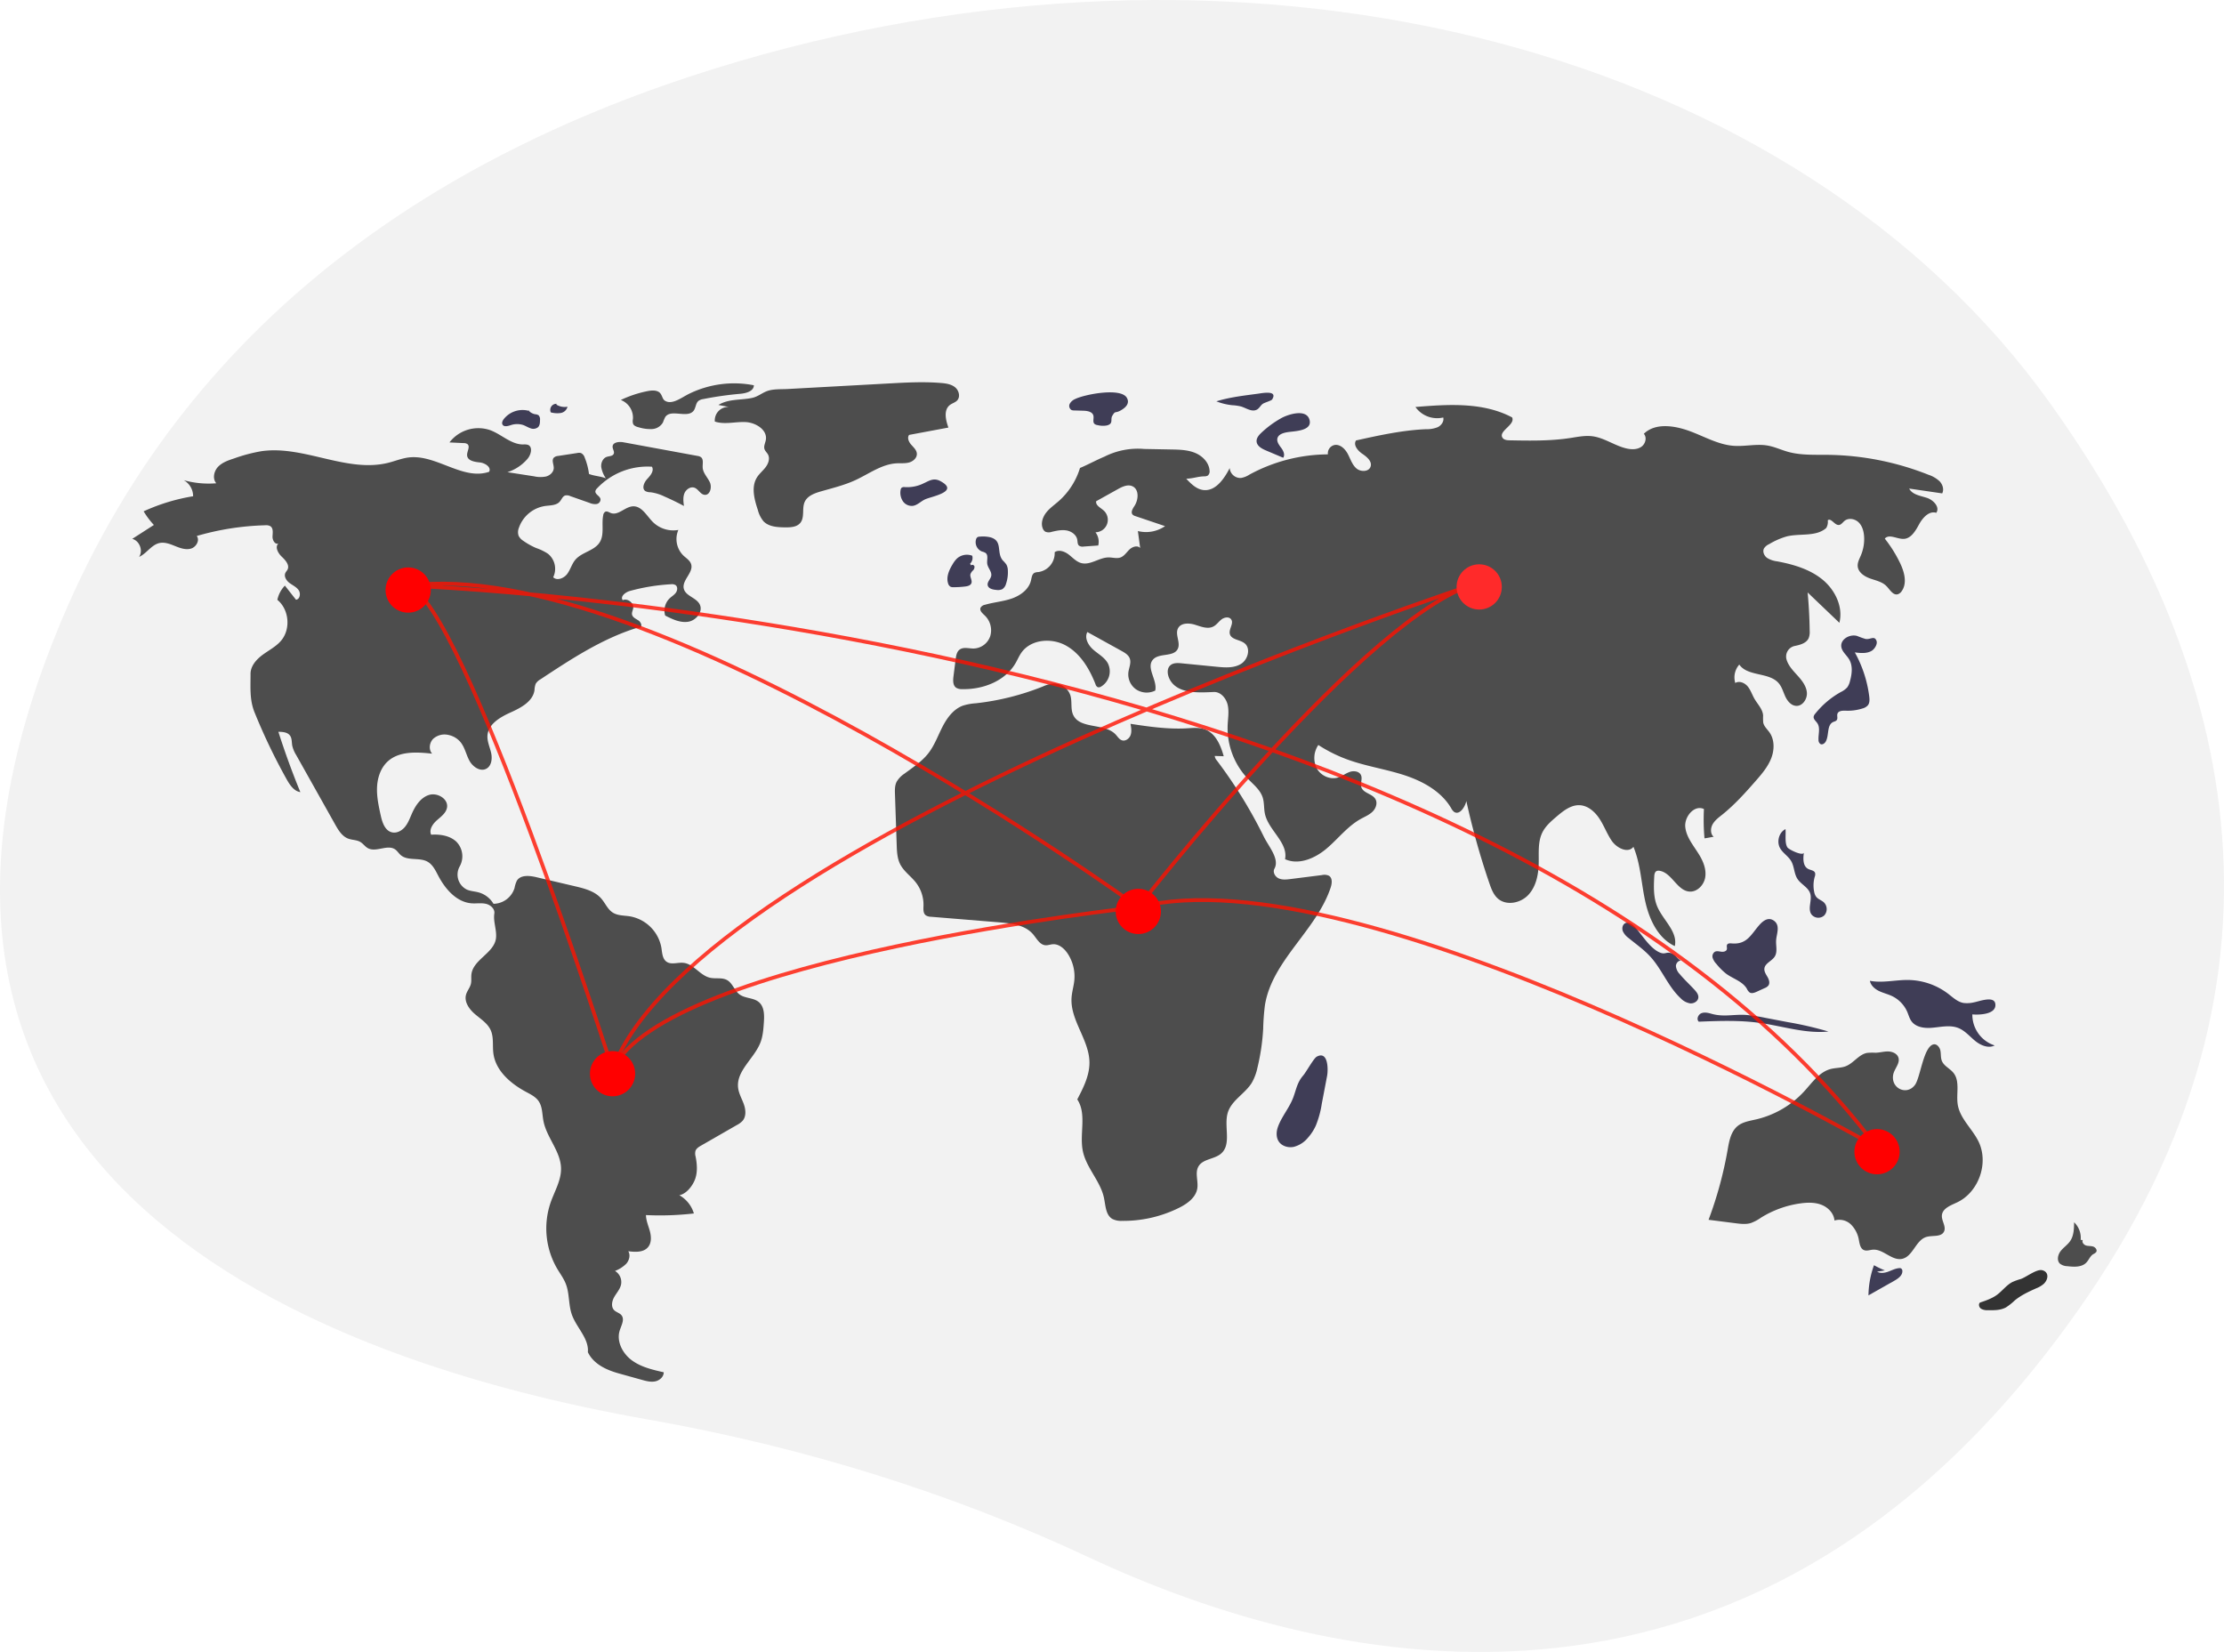 <svg xmlns="http://www.w3.org/2000/svg" xmlns:svg="http://www.w3.org/2000/svg" id="svg2395" width="1176.606" height="873.979" data-name="Layer 1" version="1.1" viewBox="0 0 1176.606 873.979"><title id="title2329">connected world</title><path id="path2331" fill="#f2f2f2" d="M 1083.967,212.452 C 950.424,26.622 668.322,-48.759 390.883,32.428 244.21,75.349 102.79,161.348 32.705,327.869 -92.578,625.544 170.47,720.614 342.475,750.914 c 83.172,14.651 161.507,39.263 233.089,72.771 128.783,60.284 356.739,113.702 528.632,-137.409 124.589,-182.006 68.722,-350.042 -20.23,-473.823 z"/><path id="path2333" fill="#3f3d56" d="m 311.602,250.732 a 34.385,34.385 0 0 0 -2.248,-8.605 3.895,3.895 0 0 0 -1.98,-2.439 4.08,4.08 0 0 0 -1.965,-0.022 l -10.087,1.544 a 3.867,3.867 0 0 0 -2.302,0.894 c -1.314,1.382 -0.02,3.607 -0.06,5.513 -0.045,2.143 -1.95,3.883 -4.015,4.459 a 15.177,15.177 0 0 1 -6.38,-0.079 l -14.105,-2.192 a 23.256,23.256 0 0 0 10.671,-7.121 c 1.856,-2.199 2.844,-6.304 0.161,-7.345 a 6.585,6.585 0 0 0 -2.45,-0.197 c -6.391,0.05 -11.419,-5.286 -17.402,-7.533 a 19.241,19.241 0 0 0 -21.655,6.455 l 7.514,0.362 a 3.335,3.335 0 0 1 2.001,0.534 c 1.647,1.353 -0.401,3.952 -0.169,6.07 0.301,2.752 3.956,3.34 6.711,3.619 2.755,0.278 6.25,2.517 4.925,4.948 -13.847,4.769 -27.937,-9.323 -42.479,-7.588 -3.68,0.439 -7.156,1.885 -10.749,2.794 -21.951,5.554 -44.644,-9.264 -67.068,-6.126 a 85.163,85.163 0 0 0 -14.64,3.861 c -3.052,1.002 -6.235,2.085 -8.453,4.409 -2.218,2.324 -3.061,6.298 -0.961,8.729 a 49.126,49.126 0 0 1 -17.216,-1.636 9.645,9.645 0 0 1 4.959,8.5 102.145,102.145 0 0 0 -26.167,7.979 44.073,44.073 0 0 0 5.416,7.215 l -11.445,7.353 c 3.867,0.974 5.866,6.247 3.617,9.54 4.009,-1.784 6.494,-6.398 10.782,-7.333 2.809,-0.613 5.667,0.536 8.331,1.616 2.665,1.079 5.593,2.126 8.352,1.316 2.758,-0.81 4.793,-4.387 3.04,-6.666 a 142.719,142.719 0 0 1 36.253,-5.664 4.547,4.547 0 0 1 2.746,0.521 c 1.598,1.109 1.178,3.504 1.092,5.447 -0.086,1.943 1.429,4.497 3.165,3.621 -2.043,1.772 -0.297,5.108 1.664,6.971 1.96,1.863 4.323,4.434 3.123,6.858 -0.313,0.633 -0.845,1.139 -1.146,1.777 -0.89,1.884 0.523,4.081 2.189,5.332 1.666,1.251 3.707,2.126 4.864,3.858 1.157,1.733 0.632,4.765 -1.438,5.007 l -5.882,-7.469 a 15.314,15.314 0 0 0 -3.974,7.53 c 6.238,5.099 7.176,15.478 1.954,21.613 -2.669,3.135 -6.464,5.04 -9.776,7.486 -3.312,2.445 -6.377,5.928 -6.369,10.045 0.014,7.113 -0.567,13.721 2.099,20.316 a 312.966,312.966 0 0 0 16.99,35.447 c 1.681,3.006 3.853,6.301 7.258,6.819 Q 152.445,403.362 147.278,387.159 c 2.243,0.009 4.836,0.187 6.151,2.004 1.089,1.505 0.855,3.551 1.193,5.378 a 16.659,16.659 0 0 0 2.124,4.994 l 20.549,36.605 c 1.704,3.034 3.658,6.292 6.913,7.521 2.082,0.786 4.49,0.638 6.406,1.769 1.502,0.887 2.513,2.46 4.044,3.296 4.329,2.361 10.349,-2.167 14.394,0.652 1.157,0.806 1.893,2.087 2.958,3.01 3.736,3.236 9.865,1.071 14.179,3.485 2.78,1.556 4.22,4.667 5.703,7.486 3.714,7.062 9.723,13.981 17.683,14.543 2.5,0.177 5.054,-0.297 7.498,0.259 2.444,0.556 4.85,2.689 4.457,5.164 -0.673,4.244 1.424,8.891 0.861,13.151 -1.026,7.76 -12.032,11.169 -12.978,18.939 -0.207,1.701 0.117,3.457 -0.288,5.122 -0.496,2.041 -2.029,3.702 -2.574,5.731 -1.032,3.844 1.722,7.67 4.748,10.256 3.026,2.586 6.635,4.816 8.289,8.437 1.748,3.827 0.89,8.289 1.458,12.457 1.241,9.1 9.102,15.847 17.191,20.197 2.465,1.325 5.111,2.608 6.706,4.908 2.082,3.001 1.875,6.957 2.57,10.543 1.703,8.782 9.095,16.017 9.305,24.96 0.149,6.356 -3.384,12.122 -5.495,18.12 a 42.257,42.257 0 0 0 3.451,35.046 c 1.579,2.666 3.467,5.18 4.584,8.07 1.993,5.158 1.346,11.02 3.184,16.235 2.43,6.895 9.106,12.589 8.467,19.872 3.031,6.294 9.724,9.387 16.454,11.26 l 12.062,3.357 c 2.309,0.643 4.723,1.291 7.074,0.825 2.352,-0.465 4.596,-2.418 4.535,-4.815 -5.915,-1.334 -12.019,-2.752 -16.895,-6.357 -4.876,-3.604 -8.216,-10.023 -6.366,-15.797 0.858,-2.678 2.683,-5.769 0.948,-7.982 -0.993,-1.267 -2.81,-1.598 -3.931,-2.753 -1.748,-1.803 -1.147,-4.831 0.109,-7.005 1.256,-2.174 3.073,-4.116 3.579,-6.576 a 6.861,6.861 0 0 0 -3.216,-7.138 17.054,17.054 0 0 0 5.97,-3.831 c 1.57,-1.793 2.295,-4.557 1.06,-6.595 3.668,0.465 7.997,0.693 10.405,-2.113 1.923,-2.24 1.79,-5.59 1.031,-8.442 -0.76,-2.853 -2.044,-5.624 -2.084,-8.575 a 156.267,156.267 0 0 0 25.353,-0.86 16.439,16.439 0 0 0 -7.708,-9.654 c 3.811,-0.645 7.282,-5.207 8.486,-8.879 1.204,-3.672 0.897,-7.673 0.153,-11.465 a 6.152,6.152 0 0 1 -0.114,-3.004 c 0.429,-1.368 1.772,-2.202 3.015,-2.916 l 18.914,-10.863 a 11.017,11.017 0 0 0 3.025,-2.233 c 1.982,-2.328 1.688,-5.841 0.673,-8.725 -1.015,-2.884 -2.64,-5.595 -3.031,-8.627 -1.169,-9.068 8.538,-15.574 11.813,-24.109 1.286,-3.35 1.548,-6.991 1.796,-10.57 0.267,-3.844 0.287,-8.31 -2.665,-10.787 -2.829,-2.375 -7.251,-1.845 -10.211,-4.054 -2.714,-2.025 -3.651,-5.958 -6.616,-7.594 -2.693,-1.486 -6.07,-0.541 -9.065,-1.239 -5.274,-1.23 -8.592,-7.308 -13.978,-7.871 -3.039,-0.318 -6.478,1.168 -8.969,-0.602 -2.195,-1.559 -2.283,-4.694 -2.7,-7.353 a 20.536,20.536 0 0 0 -16.575,-16.628 c -3.133,-0.502 -6.544,-0.312 -9.209,-2.033 -2.699,-1.744 -3.937,-5.008 -6.057,-7.422 -3.417,-3.891 -8.798,-5.274 -13.84,-6.459 l -20.506,-4.821 c -3.64,-0.856 -8.332,-1.31 -10.286,1.879 a 14.738,14.738 0 0 0 -1.217,3.827 11.85,11.85 0 0 1 -11.144,8.388 13.179,13.179 0 0 0 -7.772,-6.013 c -2.079,-0.579 -4.305,-0.644 -6.288,-1.496 a 8.833,8.833 0 0 1 -3.833,-12.253 10.995,10.995 0 0 0 -1.879,-13.225 c -3.487,-3.131 -8.532,-3.887 -13.207,-3.574 -1.225,-2.672 0.823,-5.687 3.03,-7.629 2.207,-1.942 4.886,-3.851 5.366,-6.751 0.756,-4.561 -5.064,-8.026 -9.483,-6.666 -4.419,1.36 -7.24,5.652 -9.104,9.883 -1.07,2.428 -1.979,4.984 -3.667,7.031 -1.687,2.047 -4.405,3.513 -6.975,2.856 -3.639,-0.93 -5.044,-5.253 -5.849,-8.921 -1.081,-4.922 -2.167,-9.912 -1.941,-14.946 0.226,-5.034 1.923,-10.203 5.635,-13.61 6.049,-5.553 15.328,-5.009 23.491,-4.123 -1.929,-2.173 -1.452,-5.835 0.612,-7.881 a 8.96,8.96 0 0 1 8.121,-1.995 11.191,11.191 0 0 1 6.291,3.762 c 2.32,2.828 2.979,6.647 4.733,9.857 1.753,3.21 5.696,5.948 8.923,4.226 2.787,-1.488 3.23,-5.353 2.536,-8.435 -0.694,-3.082 -2.167,-6.08 -1.916,-9.229 0.479,-6.01 6.709,-9.627 12.206,-12.102 5.497,-2.475 11.792,-5.804 12.663,-11.769 a 10.73,10.73 0 0 1 0.652,-3.42 6.709,6.709 0 0 1 2.461,-2.315 c 16.044,-10.603 32.355,-21.335 50.692,-27.129 0.954,-0.301 1.066,0.034 2.038,-0.203 1.361,-0.786 0.459,-2.962 -0.846,-3.838 -1.305,-0.876 -3.048,-1.549 -3.379,-3.085 -0.243,-1.129 0.422,-2.238 0.595,-3.381 0.425,-2.807 -2.933,-5.399 -5.541,-4.276 -1.473,-1.951 1.442,-4.217 3.798,-4.866 a 103.15,103.15 0 0 1 21.67,-3.54 3.903,3.903 0 0 1 2.466,0.419 c 1.231,0.853 1.074,2.808 0.201,4.025 -0.872,1.217 -2.229,1.981 -3.316,3.011 a 9.053,9.053 0 0 0 -2.348,9.105 c 3.826,1.946 7.986,3.95 12.223,3.264 4.237,-0.686 7.999,-5.447 6.007,-9.249 -1.855,-3.541 -7.426,-4.34 -8.384,-8.221 -1.122,-4.544 5.31,-8.585 3.862,-13.035 -0.635,-1.949 -2.577,-3.097 -4.068,-4.504 a 12.221,12.221 0 0 1 -2.674,-13.552 15.419,15.419 0 0 1 -13.523,-4.232 c -3.234,-3.264 -5.815,-8.414 -10.408,-8.267 -4.215,0.134 -7.845,5.051 -11.786,3.551 -0.97,-0.369 -1.992,-1.12 -2.931,-0.68 a 2.422,2.422 0 0 0 -1.093,1.815 c -1.002,4.788 0.721,10.244 -1.888,14.382 -2.84,4.503 -9.409,5.127 -12.852,9.187 -1.869,2.204 -2.593,5.174 -4.311,7.498 -1.718,2.324 -5.364,3.801 -7.425,1.776 a 10.235,10.235 0 0 0 -2.78,-12.445 27.309,27.309 0 0 0 -6.141,-2.987 36.422,36.422 0 0 1 -6.861,-3.824 6.758,6.758 0 0 1 -2.519,-2.695 6.141,6.141 0 0 1 0.172,-4.262 17.426,17.426 0 0 1 13.867,-11.494 c 2.745,-0.373 5.94,-0.242 7.756,-2.333 0.961,-1.107 1.465,-2.78 2.861,-3.229 a 4.219,4.219 0 0 1 2.641,0.325 l 10.245,3.606 a 7.191,7.191 0 0 0 3.65,0.604 2.474,2.474 0 0 0 2.14,-2.6 c -0.327,-1.701 -2.945,-2.518 -2.707,-4.234 a 2.827,2.827 0 0 1 0.857,-1.441 36.629,36.629 0 0 1 29.051,-11.472 c 1.293,2.124 -0.752,4.639 -2.454,6.452 -1.702,1.813 -3.069,5.052 -1.011,6.448 a 5.643,5.643 0 0 0 2.728,0.614 23.819,23.819 0 0 1 7.261,2.202 q 5.311,2.311 10.417,5.057 c -0.301,-2.245 -0.588,-4.609 0.263,-6.708 0.851,-2.099 3.269,-3.745 5.381,-2.928 2.036,0.788 3.079,3.483 5.248,3.73 2.893,0.329 4.034,-3.944 2.826,-6.593 -1.208,-2.649 -3.6,-4.867 -3.8,-7.772 -0.135,-1.96 0.611,-4.39 -0.954,-5.576 a 4.26,4.26 0 0 0 -1.847,-0.648 l -39.084,-7.192 c -2.321,-0.427 -5.674,-0.1 -5.777,2.258 -0.058,1.316 1.118,2.618 0.597,3.828 -0.556,1.291 -2.381,1.173 -3.711,1.63 -2.063,0.709 -3.098,3.158 -2.9,5.331 a 14.834,14.834 0 0 0 2.448,6.008 c -2.542,-1.063 -6.391,-1.259 -8.934,-2.322 z" style="fill:#4d4d4d"/><path id="path2335" fill="#3f3d56" d="m 280.417,217.555 a 12.656,12.656 0 0 0 -13.902,4.164 c -0.644,0.847 -1.184,2.015 -0.645,2.933 0.772,1.315 2.741,0.796 4.192,0.325 a 10.549,10.549 0 0 1 6.621,-0.158 c 1.363,0.468 2.581,1.295 3.95,1.745 a 3.978,3.978 0 0 0 4.056,-0.593 c 0.939,-0.958 0.998,-2.447 1,-3.788 a 3.047,3.047 0 0 0 -0.776,-2.504 3.981,3.981 0 0 0 -1.796,-0.531 6.185,6.185 0 0 1 -3.619,-2.115"/><path id="path2337" fill="#3f3d56" d="m 294.51,213.631 a 3.22,3.22 0 0 0 -3.112,4.534 13.05,13.05 0 0 0 5.203,0.339 4.447,4.447 0 0 0 3.637,-3.334 8.372,8.372 0 0 1 -5.928,-1.132"/><path id="path2339" fill="#3f3d56" d="m 341.793,207.078 a 59.853,59.853 0 0 0 -13.342,4.532 10.024,10.024 0 0 1 6.402,10.068 5.243,5.243 0 0 0 0.061,2.489 c 0.49,1.188 1.91,1.634 3.158,1.939 a 20.823,20.823 0 0 0 6.927,0.884 7.056,7.056 0 0 0 5.734,-3.504 24.972,24.972 0 0 1 1.192,-2.819 c 2.992,-4.557 11.881,0.953 15.094,-3.451 1.132,-1.552 1.028,-3.887 2.503,-5.116 a 5.624,5.624 0 0 1 2.574,-0.982 180.731,180.731 0 0 1 19.548,-2.784 c 3.109,-0.271 7.162,-1.387 7.188,-4.508 a 54.149,54.149 0 0 0 -34.541,4.647 c -3.85,1.929 -8.943,5.985 -12.652,3.429 -1.389,-0.957 -1.32,-3.535 -3.231,-4.612 -1.954,-1.101 -4.541,-0.653 -6.615,-0.212 z" style="fill:#4d4d4d"/><path id="path2341" fill="#3f3d56" d="m 380.092,214.24 5.497,1.056 a 7.124,7.124 0 0 0 -7.413,7.72 c 5.148,1.72 10.761,0.046 16.184,0.275 5.423,0.229 11.733,4.102 10.807,9.451 -0.28,1.617 -1.214,3.233 -0.728,4.801 0.34,1.099 1.31,1.878 1.856,2.89 1.14,2.109 0.229,4.776 -1.21,6.693 -1.439,1.917 -3.374,3.446 -4.637,5.483 -3.142,5.067 -1.357,11.617 0.515,17.277 a 15.231,15.231 0 0 0 2.929,5.849 c 2.773,2.948 7.292,3.205 11.338,3.264 2.945,0.043 6.32,-0.103 8.182,-2.385 2.432,-2.979 0.731,-7.628 2.332,-11.125 1.454,-3.176 5.159,-4.538 8.515,-5.504 6.149,-1.77 12.416,-3.275 18.229,-5.949 7.219,-3.32 13.965,-8.495 21.899,-8.922 2.226,-0.12 4.507,0.143 6.651,-0.467 2.144,-0.61 4.181,-2.464 4.019,-4.687 -0.139,-1.9 -1.746,-3.294 -3.002,-4.726 -1.256,-1.432 -2.242,-3.634 -1.088,-5.149 l 20.797,-3.884 c -1.474,-4.017 -2.623,-9.309 0.765,-11.924 1.222,-0.944 2.859,-1.321 3.899,-2.461 1.774,-1.944 0.882,-5.293 -1.166,-6.946 -2.047,-1.653 -4.816,-2.037 -7.438,-2.255 -9.119,-0.757 -18.29,-0.257 -27.426,0.244 q -26.79,1.468 -53.58,2.937 c -3.595,0.197 -7.746,-0.104 -11.044,1.123 -2.792,1.038 -4.776,2.945 -7.969,3.614 -5.894,1.236 -12.38,0.4 -17.714,3.709 z" style="fill:#4d4d4d"/><path id="path2343" fill="#3f3d56" d="m 478.577,257.693 a 2.212,2.212 0 0 0 -1.6,0.363 2.02,2.02 0 0 0 -0.521,1.234 8.149,8.149 0 0 0 1.184,5.832 5.711,5.711 0 0 0 5.228,2.506 c 2.475,-0.316 4.3,-2.427 6.575,-3.458 3.507,-1.587 18.403,-4.061 8.099,-9.627 -3.551,-1.918 -5.845,-0.225 -8.644,1.039 a 19.669,19.669 0 0 1 -10.321,2.111 z"/><path id="path2345" fill="#3f3d56" d="m 568.827,211.097 a 5.883,5.883 0 0 0 -2.862,2.492 2.514,2.514 0 0 0 0.943,3.335 3.752,3.752 0 0 0 1.404,0.223 l 4.892,0.146 c 2.078,0.062 4.674,0.505 5.233,2.508 0.415,1.487 -0.513,3.398 0.606,4.461 a 3.155,3.155 0 0 0 1.664,0.649 11.341,11.341 0 0 0 4.929,0.159 c 3.56,-0.955 1.689,-3.127 2.81,-5.062 1.715,-2.96 1.418,-1.168 4.441,-2.864 2.232,-1.253 5.116,-3.525 3.253,-6.718 -3.24,-5.553 -22.533,-1.713 -27.313,0.672 z"/><path id="path2347" fill="#3f3d56" d="m 665.386,208.306 -2.841,0.379 c -6.406,0.855 -12.848,1.718 -19.018,3.641 a 31.652,31.652 0 0 0 8.329,2.044 25.585,25.585 0 0 1 4.665,0.663 c 2.725,0.811 5.471,2.906 8.104,1.833 1.632,-0.665 2.165,-2.365 3.517,-3.266 0.934,-0.622 4.475,-1.629 4.871,-2.257 3.201,-5.075 -5.168,-3.366 -7.628,-3.038 z"/><path id="path2349" fill="#3f3d56" d="m 677.86,221.217 a 53.277,53.277 0 0 0 -10.483,7.677 c -1.335,1.255 -2.698,2.815 -2.577,4.643 0.161,2.429 2.749,3.839 4.991,4.788 l 9.081,3.845 c 1.102,-1.553 0.093,-3.696 -1.045,-5.222 -1.139,-1.526 -2.492,-3.291 -1.989,-5.128 0.574,-2.095 3.129,-2.81 5.271,-3.171 3.491,-0.588 12.907,-0.541 11.776,-6.167 -1.333,-6.629 -11.521,-3.225 -15.025,-1.266 z"/><path id="path2351" fill="#3f3d56" d="m 676.033,596.344 c -0.865,2.503 -0.947,5.451 0.549,7.637 1.678,2.452 5.036,3.366 7.942,2.744 a 14.307,14.307 0 0 0 7.374,-4.741 25.392,25.392 0 0 0 4.241,-6.504 50.767,50.767 0 0 0 3.144,-11.502 l 2.82,-14.804 c 0.63,-3.309 0.606,-13.452 -5.475,-10.147 -1.661,0.903 -5.508,8.031 -7.249,10.053 -3.138,3.643 -3.553,7.178 -5.205,11.592 -2.069,5.528 -6.227,10.136 -8.14,15.673 z"/><path id="path2353" fill="#3f3d56" d="m 997.215,672.101 a 44.332,44.332 0 0 1 -5.779,-2.751 48.707,48.707 0 0 0 -2.929,15.965 l 13.616,-7.705 c 2.048,-1.159 4.37,-2.769 4.326,-5.123 a 1.621,1.621 0 0 0 -0.753,-1.474 1.836,1.836 0 0 0 -0.955,-0.112 c -2.019,0.168 -3.86,1.162 -5.765,1.853 -1.905,0.691 -4.132,1.056 -5.879,0.031"/><path id="path2355" fill="#3f3d56" d="m 1069.042,676.675 a 29.472,29.472 0 0 0 -4.367,1.567 c -3.125,1.59 -5.25,4.609 -8.062,6.703 -2.691,2.004 -5.93,3.104 -9.11,4.174 -0.935,0.827 -0.505,2.492 0.51,3.218 a 6.315,6.315 0 0 0 3.596,0.808 c 3.303,0.073 6.784,0.105 9.677,-1.491 a 30.518,30.518 0 0 0 4.556,-3.616 c 3.383,-2.823 7.446,-4.685 11.467,-6.485 a 13.162,13.162 0 0 0 3.997,-2.39 c 2.527,-2.49 2.705,-6.331 -0.939,-7.178 -2.944,-0.685 -8.523,3.782 -11.326,4.689 z" style="fill:#333"/><path id="path2357" fill="#3f3d56" d="m 1100.778,655.945 a 11.359,11.359 0 0 0 -3.475,-9.307 c -0.037,3.428 -0.141,7.079 -2.069,9.914 -1.374,2.02 -3.527,3.384 -5.032,5.307 -1.505,1.924 -2.173,4.973 -0.408,6.661 a 6.615,6.615 0 0 0 3.92,1.35 c 3.514,0.414 7.581,0.644 10.045,-1.894 1.345,-1.386 2,-3.438 3.64,-4.456 a 4.429,4.429 0 0 0 1.597,-1.143 c 0.677,-1.077 -0.399,-2.496 -1.611,-2.884 -1.212,-0.388 -2.547,-0.206 -3.764,-0.574 -1.218,-0.368 -2.335,-1.738 -1.71,-2.846" style="fill:#4d4d4d"/><path id="path2359" fill="#3f3d56" d="m 1044.373,530.274 a 15.795,15.795 0 0 1 -5.636,0.332 c -3.128,-0.575 -5.563,-2.933 -8.088,-4.866 a 35.677,35.677 0 0 0 -20.846,-7.283 c -6.862,-0.13 -13.789,1.73 -20.529,0.433 0.44,2.449 2.536,4.286 4.772,5.378 2.236,1.092 4.704,1.641 6.951,2.711 a 16.597,16.597 0 0 1 8.039,8.363 c 0.724,1.689 1.179,3.528 2.275,5.003 2.241,3.015 6.488,3.677 10.236,3.43 4.887,-0.321 9.991,-1.727 14.537,0.094 3.478,1.393 5.967,4.437 8.871,6.804 2.904,2.367 6.994,4.124 10.329,2.416 a 17.075,17.075 0 0 1 -11.814,-16.43 c 3.271,0.301 12.69,0.184 12.183,-5.373 -0.43,-4.709 -8.472,-1.52 -11.28,-1.012 z"/><path id="path2361" fill="#3f3d56" d="m 1001.59,568.591 c 0.581,-3.185 3.757,-5.997 2.767,-9.08 -0.684,-2.132 -3.156,-3.184 -5.394,-3.237 -2.238,-0.053 -4.437,0.614 -6.675,0.677 a 32.53,32.53 0 0 0 -4.371,0.062 c -4.442,0.73 -7.181,5.387 -11.367,7.042 -2.546,1.007 -5.406,0.814 -8.053,1.51 -6.01,1.58 -9.813,7.259 -14.014,11.838 a 50.011,50.011 0 0 1 -25.384,14.804 c -3.417,0.791 -7.09,1.297 -9.807,3.517 -3.597,2.939 -4.482,7.977 -5.282,12.552 a 207.333,207.333 0 0 1 -10.093,37.051 l 14.27,1.822 c 2.713,0.346 5.524,0.685 8.139,-0.118 a 23.628,23.628 0 0 0 5.353,-2.852 53.442,53.442 0 0 1 20.879,-7.537 c 3.737,-0.513 7.655,-0.607 11.162,0.782 3.507,1.389 6.516,4.539 6.809,8.3 a 8.767,8.767 0 0 1 8.762,2.131 15.231,15.231 0 0 1 4.183,8.351 c 0.376,1.952 0.752,4.292 2.564,5.111 1.478,0.668 3.173,-0.051 4.79,-0.181 5.487,-0.439 10.039,5.958 15.432,4.857 5.784,-1.181 7.203,-9.843 12.846,-11.578 3.241,-0.996 7.786,0.215 9.338,-2.799 1.368,-2.657 -1.361,-5.723 -1.08,-8.698 0.346,-3.663 4.667,-5.218 7.998,-6.781 11.484,-5.389 16.933,-20.845 11.369,-32.245 -3.297,-6.754 -9.785,-12.071 -10.983,-19.491 -0.922,-5.709 1.329,-12.366 -2.311,-16.859 -1.852,-2.286 -4.987,-3.548 -6.088,-6.275 -0.694,-1.717 -0.415,-3.665 -0.788,-5.479 -0.373,-1.814 -1.956,-3.711 -3.747,-3.241 -5.199,1.365 -6.858,17.425 -9.641,21.327 -4.231,5.932 -12.917,2.024 -11.585,-5.284 z" style="fill:#4d4d4d"/><path id="path2363" fill="#3f3d56" d="m 905.496,536.342 c -1.777,-0.498 -3.717,-0.989 -5.419,-0.277 -1.702,0.712 -2.696,3.211 -1.33,4.451 10.688,-0.416 21.442,-0.83 32.04,0.622 12.21,1.672 24.294,5.815 36.558,4.596 a 186.054,186.054 0 0 0 -21.326,-4.949 l -12.006,-2.293 a 92.83,92.83 0 0 0 -9.749,-1.506 c -6.849,-0.566 -12.033,1.244 -18.768,-0.644 z"/><path id="path2365" fill="#3f3d56" d="m 916.196,499.116 c -0.887,-0.074 -1.986,-0.138 -2.445,0.625 -0.439,0.729 0.063,1.692 -0.172,2.509 -0.322,1.117 -1.785,1.402 -2.937,1.25 -1.152,-0.152 -2.398,-0.516 -3.419,0.039 a 2.898,2.898 0 0 0 -1.121,3.292 8.475,8.475 0 0 0 1.976,3.15 32.185,32.185 0 0 0 5.128,5.143 c 3.674,2.712 8.65,4.018 10.964,7.955 a 5.278,5.278 0 0 0 1.464,1.971 c 1.111,0.704 2.559,0.168 3.755,-0.378 l 4.192,-1.915 a 4.762,4.762 0 0 0 1.96,-1.333 c 0.958,-1.299 0.369,-3.147 -0.434,-4.547 -0.804,-1.4 -1.833,-2.849 -1.66,-4.454 0.308,-2.862 3.987,-3.956 5.5,-6.405 1.525,-2.468 0.532,-5.648 0.708,-8.544 0.206,-3.387 2.334,-7.792 -1.09,-10.323 -2.91,-2.151 -5.691,-0.163 -7.78,2.211 -4.406,5.007 -6.489,10.429 -14.588,9.753 z"/><path id="path2367" fill="#3f3d56" d="m 941.642,448.513 c 1.431,2.74 4.415,4.376 5.975,7.044 1.692,2.893 1.499,6.63 3.334,9.434 1.883,2.877 5.672,4.404 6.728,7.675 1.153,3.572 -1.463,7.913 0.622,11.034 a 4.632,4.632 0 0 0 6.794,0.624 4.984,4.984 0 0 0 -0.206,-6.954 c -1.234,-1.126 -3.007,-1.612 -4.038,-2.927 a 6.141,6.141 0 0 1 -1.046,-2.546 16.669,16.669 0 0 1 0.262,-7.989 3.555,3.555 0 0 0 0.201,-2.09 c -0.464,-1.349 -2.29,-1.444 -3.572,-2.07 -2.911,-1.421 -2.841,-5.53 -2.332,-8.729 -0.339,2.13 -7.926,-1.493 -8.72,-2.699 -1.578,-2.397 -0.719,-7.02 -1.032,-9.669 -3.407,1.642 -4.721,6.51 -2.972,9.861 z"/><path id="path2369" fill="#3f3d56" d="m 865.205,490.675 c -1.4,-1.568 -3.51,-3.208 -5.387,-2.262 -1.432,0.721 -1.826,2.703 -1.265,4.205 a 9.257,9.257 0 0 0 3.055,3.642 c 3.913,3.227 8.126,6.139 11.539,9.89 6.108,6.713 9.344,15.77 15.987,21.954 a 8.967,8.967 0 0 0 5.034,2.724 c 1.935,0.18 4.109,-1.059 4.331,-2.99 0.183,-1.591 -0.926,-3.014 -2.009,-4.193 -2.581,-2.807 -5.406,-5.391 -7.842,-8.323 a 6.994,6.994 0 0 1 -2.004,-4.186 c -0.012,-1.579 1.428,-3.232 2.958,-2.841 -1.861,-0.476 -3.241,-3.576 -5.972,-4.159 -2.282,-0.487 -2.835,0.926 -5.551,-0.239 -5.181,-2.222 -9.245,-9.161 -12.873,-13.223 z"/><path id="path2371" fill="#3f3d56" d="m 986.937,338.028 a 42.899,42.899 0 0 1 -4.377,-1.563 c -3.847,-1.155 -8.936,1.673 -8.423,5.656 0.341,2.647 2.804,4.431 4.164,6.727 2.017,3.404 1.479,7.722 0.419,11.535 a 9.017,9.017 0 0 1 -1.455,3.282 11.116,11.116 0 0 1 -3.447,2.48 46.103,46.103 0 0 0 -13.49,11.46 3.303,3.303 0 0 0 -0.815,1.536 c -0.183,1.345 1.168,2.325 1.933,3.446 1.698,2.492 0.471,5.845 0.638,8.855 a 2.504,2.504 0 0 0 1.055,2.197 c 1.023,0.52 2.236,-0.363 2.791,-1.368 1.841,-3.335 0.454,-8.687 3.907,-10.295 0.653,-0.304 1.445,-0.432 1.881,-1.006 0.691,-0.91 0.024,-2.258 0.375,-3.346 0.526,-1.633 2.76,-1.707 4.475,-1.634 a 25.398,25.398 0 0 0 8.724,-1.161 5.807,5.807 0 0 0 2.888,-1.672 c 1.032,-1.288 0.941,-3.12 0.734,-4.758 a 64.492,64.492 0 0 0 -7.62,-23.25 c 3.033,0.387 6.333,0.723 8.95,-0.858 1.466,-0.885 3.223,-3.532 2.496,-5.334 -1.15,-2.849 -3.226,-0.451 -5.804,-0.927 z"/><path id="path2373" fill="#3f3d56" d="m 598.088,382.935 c 0.363,1.947 0.72,3.997 0.082,5.871 -0.638,1.875 -2.645,3.441 -4.54,2.867 -1.471,-0.446 -2.32,-1.925 -3.365,-3.052 -5.808,-6.27 -18.912,-2.64 -22.5,-10.397 -1.464,-3.166 -0.469,-6.959 -1.468,-10.301 a 9.169,9.169 0 0 0 -9.285,-6.308 19.08,19.08 0 0 0 -5.343,1.595 134.727,134.727 0 0 1 -35.401,8.854 29.087,29.087 0 0 0 -6.802,1.238 c -4.988,1.808 -8.396,6.432 -10.821,11.151 -2.425,4.719 -4.216,9.827 -7.468,14.019 -3.417,4.406 -8.206,7.491 -12.673,10.828 a 12.93,12.93 0 0 0 -4.181,4.382 c -0.968,1.988 -0.914,4.301 -0.839,6.511 l 0.913,26.844 c 0.117,3.453 0.265,7.029 1.81,10.119 1.93,3.858 5.742,6.386 8.386,9.794 a 19.183,19.183 0 0 1 3.98,12.251 c -0.056,1.777 -0.233,3.879 1.151,4.995 a 5.062,5.062 0 0 0 2.83,0.814 l 36.312,2.972 c 6.387,0.523 13.466,1.382 17.637,6.249 1.968,2.297 3.549,5.6 6.564,5.846 1.293,0.106 2.551,-0.425 3.845,-0.528 3.263,-0.258 6.13,2.218 7.939,4.946 a 21.943,21.943 0 0 1 3.525,14.08 c -0.297,3.112 -1.261,6.137 -1.469,9.256 -0.791,11.868 9.269,22.179 9.464,34.071 0.115,6.995 -3.206,13.531 -6.444,19.733 5.225,7.916 0.947,18.457 3.027,27.711 1.974,8.78 9.294,15.653 11.118,24.465 0.835,4.034 0.883,8.998 4.441,11.076 a 10.122,10.122 0 0 0 5.025,1.006 66.242,66.242 0 0 0 30.165,-6.867 c 4.399,-2.183 8.957,-5.441 9.725,-10.291 0.62,-3.911 -1.364,-8.286 0.655,-11.693 2.379,-4.015 8.473,-3.697 11.974,-6.784 5.679,-5.008 1.251,-14.56 3.551,-21.773 2.068,-6.484 9.187,-9.929 12.716,-15.748 a 27.986,27.986 0 0 0 2.955,-8.009 114.243,114.243 0 0 0 3.007,-20.426 122.436,122.436 0 0 1 0.924,-12.511 c 3.805,-23.638 27.173,-39.466 34.76,-62.174 0.725,-2.169 1.065,-5.057 -0.864,-6.284 a 5.525,5.525 0 0 0 -3.674,-0.385 l -16.739,2.11 c -2.079,0.262 -4.283,0.507 -6.192,-0.356 -1.909,-0.864 -3.278,-3.279 -2.265,-5.114 2.843,-5.15 -3.005,-11.657 -5.603,-16.935 a 249.894,249.894 0 0 0 -24.885,-40.357 4.102,4.102 0 0 1 -1.091,-2.369 l 4.751,0.158 c -1.604,-5.754 -4.25,-12.051 -9.841,-14.156 -3.15,-1.186 -6.639,-0.776 -10,-0.592 -9.627,0.526 -19.948,-0.928 -29.477,-2.401 z" style="fill:#4d4d4d"/><path id="path2375" fill="#3f3d56" d="m 627.572,253.259 c 2.519,2.675 5.342,5.512 8.987,5.978 6.438,0.824 11.067,-5.834 14.014,-11.617 a 5.676,5.676 0 0 0 5.923,5.251 11.693,11.693 0 0 0 4.455,-1.742 87.765,87.765 0 0 1 41.579,-10.748 4.49,4.49 0 0 1 3.429,-4.936 c 2.955,-0.586 5.618,1.969 7.043,4.624 1.426,2.654 2.315,5.731 4.58,7.718 2.265,1.987 6.65,1.9 7.545,-0.977 0.859,-2.762 -2.019,-5.118 -4.409,-6.746 -2.391,-1.628 -4.91,-4.642 -3.301,-7.046 12.213,-2.704 24.502,-5.417 37,-5.955 a 15.494,15.494 0 0 0 6.228,-1.073 c 1.906,-0.935 3.421,-3.058 2.908,-5.119 a 14.104,14.104 0 0 1 -14.718,-5.552 c 17.341,-1.431 35.785,-2.651 51.153,5.509 1.844,3.959 -7.555,7.253 -5.04,10.824 0.802,1.139 2.409,1.272 3.802,1.298 10.679,0.198 21.421,0.393 31.98,-1.22 3.859,-0.589 7.756,-1.421 11.63,-0.943 6.453,0.796 11.972,5.101 18.32,6.505 2.584,0.571 5.481,0.591 7.659,-0.912 2.178,-1.503 3.114,-4.925 1.329,-6.878 5.977,-5.858 15.897,-4.406 23.783,-1.602 7.885,2.805 15.355,7.327 23.701,7.953 5.985,0.448 12.053,-1.162 17.966,-0.138 3.716,0.643 7.175,2.296 10.807,3.312 6.869,1.921 14.136,1.515 21.268,1.608 a 149.022,149.022 0 0 1 53.106,10.553 15.789,15.789 0 0 1 5.904,3.488 c 1.573,1.685 2.376,4.303 1.318,6.351 l -17.473,-2.553 c 1.646,3.241 5.905,3.793 9.364,4.911 3.459,1.118 7.045,4.938 4.966,7.92 -3.748,-1.193 -7.144,2.554 -9.037,6.001 -1.893,3.447 -4.2,7.576 -8.127,7.786 -3.517,0.188 -7.77,-2.806 -10.062,-0.133 a 68.629,68.629 0 0 1 8.086,12.927 c 2.265,4.718 3.878,10.663 0.817,14.908 a 3.864,3.864 0 0 1 -2.066,1.602 c -2.5,0.633 -4.124,-2.425 -5.917,-4.279 -2.259,-2.336 -5.676,-2.997 -8.735,-4.093 -3.059,-1.095 -6.282,-3.25 -6.521,-6.491 -0.149,-2.016 0.916,-3.891 1.7,-5.754 a 22.17,22.17 0 0 0 1.684,-9.944 c -0.172,-2.735 -0.939,-5.581 -2.903,-7.492 -1.964,-1.911 -5.356,-2.517 -7.465,-0.767 -0.984,0.817 -1.773,2.123 -3.05,2.172 -2.258,0.086 -3.991,-3.85 -5.808,-2.506 a 6.172,6.172 0 0 1 -0.839,4.128 c -5.421,4.714 -13.748,2.72 -20.736,4.385 a 38.921,38.921 0 0 0 -9.461,4.132 6.087,6.087 0 0 0 -2.704,2.27 c -0.872,1.695 0.089,3.866 1.627,4.993 a 12.917,12.917 0 0 0 5.365,1.831 c 8.52,1.614 17.163,4.111 23.889,9.583 6.726,5.472 11.137,14.518 9.009,22.924 L 956.324,313.434 q 0.957,10.111 1.086,20.277 a 9.116,9.116 0 0 1 -0.533,3.9 c -1.198,2.645 -4.444,3.536 -7.289,4.12 a 5.709,5.709 0 0 0 -4.383,7.315 c 1.011,3.294 3.531,5.863 5.838,8.422 2.307,2.559 4.578,5.468 4.88,8.9 0.302,3.433 -2.288,7.302 -5.725,7.063 -2.606,-0.181 -4.539,-2.514 -5.651,-4.878 -1.112,-2.364 -1.773,-4.997 -3.443,-7.006 -5.055,-6.08 -16.409,-3.475 -20.937,-9.956 a 10.241,10.241 0 0 0 -2.118,9.746 c 2.107,-1.319 4.991,-0.093 6.574,1.823 1.583,1.916 2.33,4.373 3.573,6.525 1.677,2.904 4.347,5.479 4.581,8.825 a 28.845,28.845 0 0 0 0.064,3.795 c 0.416,2.027 2.129,3.483 3.317,5.177 2.764,3.943 2.628,9.359 0.846,13.833 -1.782,4.473 -4.983,8.212 -8.153,11.836 -5.538,6.33 -11.189,12.623 -17.754,17.88 -1.873,1.5 -3.873,2.975 -5.039,5.072 -1.167,2.097 -1.227,5.041 0.566,6.636 -1.283,0.064 -3.584,0.695 -4.866,0.759 a 113.141,113.141 0 0 1 -0.293,-15.477 c -5.063,-2.431 -10.514,4.079 -9.86,9.657 0.653,5.578 4.688,10.054 7.56,14.88 2.1,3.529 3.662,7.644 2.96,11.69 -0.701,4.047 -4.313,7.779 -8.405,7.423 -6.508,-0.568 -9.23,-9.91 -15.674,-10.979 a 2.633,2.633 0 0 0 -1.696,0.168 c -0.957,0.525 -1.123,1.805 -1.177,2.895 -0.264,5.349 -0.492,10.911 1.596,15.843 3.055,7.215 10.946,13.275 9.291,20.933 -8.918,-4.145 -13.554,-14.146 -15.66,-23.752 -2.105,-9.606 -2.456,-19.691 -6.23,-28.772 -2.865,3.673 -8.888,0.637 -11.507,-3.216 -2.482,-3.653 -4.01,-7.878 -6.419,-11.581 -2.408,-3.702 -6.097,-7.017 -10.509,-7.221 -4.625,-0.213 -8.637,2.961 -12.165,5.96 -2.901,2.466 -5.879,5.029 -7.575,8.439 -2.468,4.961 -1.822,10.809 -1.941,16.349 -0.129,5.989 -1.398,12.307 -5.479,16.691 -4.082,4.384 -11.615,5.911 -16.117,1.96 -2.35,-2.063 -3.488,-5.145 -4.502,-8.103 a 396.684,396.684 0 0 1 -12.188,-43.511 c -0.756,3.36 -3.707,7.692 -6.526,5.712 a 5.844,5.844 0 0 1 -1.504,-1.937 c -5.258,-8.912 -14.996,-14.258 -24.835,-17.463 -9.839,-3.205 -20.191,-4.7 -29.92,-8.223 a 75.787,75.787 0 0 1 -15.521,-7.731 12.207,12.207 0 0 0 -0.746,12.487 c 2.158,3.822 7.042,6.033 11.223,4.697 2.16,-0.69 3.985,-2.19 6.129,-2.931 2.144,-0.741 5.021,-0.377 5.958,1.688 0.897,1.977 -0.459,4.368 0.214,6.432 1.025,3.144 5.766,3.386 7.424,6.247 1.234,2.128 0.219,4.955 -1.543,6.672 -1.761,1.718 -4.111,2.66 -6.261,3.855 -6.976,3.879 -11.937,10.502 -18.034,15.654 -6.097,5.152 -14.699,8.914 -21.965,5.609 1.732,-8.77 -8.715,-15.209 -10.637,-23.939 -0.633,-2.874 -0.305,-5.926 -1.208,-8.726 -1.308,-4.054 -4.905,-6.842 -7.856,-9.915 A 38.912,38.912 0 0 1 649.489,383.65 c 0.159,-3.608 0.822,-7.275 3.5e-4,-10.792 -0.822,-3.517 -3.734,-6.921 -7.342,-6.762 -8.241,0.364 -18.623,0.977 -22.947,-6.048 -1.543,-2.507 -2.215,-6.18 0.016,-8.101 1.574,-1.355 3.897,-1.227 5.964,-1.024 l 18.568,1.827 c 4.343,0.427 9.037,0.78 12.764,-1.491 3.727,-2.27 5.342,-8.297 1.891,-10.968 -2.521,-1.952 -7.039,-1.846 -7.772,-4.949 -0.61,-2.584 2.25,-5.517 0.705,-7.677 -1.108,-1.549 -3.598,-1.119 -5.108,0.042 -1.509,1.161 -2.604,2.859 -4.293,3.738 -2.963,1.542 -6.503,0.074 -9.691,-0.923 -3.188,-0.997 -7.461,-1.082 -9.007,1.879 -1.729,3.311 1.534,7.65 -0.182,10.968 -2.269,4.387 -9.953,1.889 -13.139,5.663 -3.656,4.33 2.488,10.786 1.255,16.318 a 10.158,10.158 0 0 1 -10.007,-0.562 9.72,9.72 0 0 1 -4.201,-9.051 c 0.305,-2.488 1.603,-5.028 0.733,-7.38 -0.703,-1.901 -2.612,-3.033 -4.386,-4.013 l -18.044,-9.971 c -1.675,3.108 0.443,6.96 3.091,9.295 2.649,2.334 5.967,4.092 7.707,7.164 a 9.404,9.404 0 0 1 -3.539,12.398 2.171,2.171 0 0 1 -1.789,0.312 2.495,2.495 0 0 1 -1.16,-1.56 c -3.184,-8.147 -7.964,-16.18 -15.606,-20.436 -7.642,-4.256 -18.623,-3.381 -23.634,3.789 -1.19,1.703 -1.989,3.644 -3.026,5.444 -5.509,9.565 -17.319,14.095 -28.354,13.799 a 5.63,5.63 0 0 1 -3.093,-0.727 c -1.783,-1.232 -1.703,-3.845 -1.43,-5.995 l 1.158,-9.124 c 0.233,-1.832 0.57,-3.857 2.02,-5.001 2.044,-1.612 4.993,-0.595 7.596,-0.632 a 9.627,9.627 0 0 0 8.738,-6.744 10.849,10.849 0 0 0 -3.02,-10.789 c -1.193,-1.121 -2.795,-2.528 -2.164,-4.039 a 3.339,3.339 0 0 1 2.342,-1.577 c 4.676,-1.358 9.617,-1.714 14.215,-3.316 4.598,-1.602 9.057,-4.88 10.146,-9.626 0.334,-1.454 0.486,-3.216 1.792,-3.937 a 5.374,5.374 0 0 1 2.071,-0.423 10.078,10.078 0 0 0 8.644,-10.506 c 2.204,-1.54 5.291,-0.407 7.423,1.231 2.132,1.638 4.014,3.801 6.608,4.507 4.834,1.316 9.506,-2.964 14.516,-2.984 2.107,-0.008 4.288,0.737 6.27,0.022 2.009,-0.724 3.209,-2.724 4.751,-4.202 1.542,-1.478 4.248,-2.379 5.672,-0.787 l -1.213,-8.982 a 17.658,17.658 0 0 0 14.371,-2.598 l -15.672,-5.295 a 3.407,3.407 0 0 1 -1.466,-0.784 c -1.139,-1.227 -0.008,-3.139 0.919,-4.533 2.216,-3.336 2.589,-8.832 -1.056,-10.493 -2.488,-1.134 -5.344,0.227 -7.732,1.559 l -11.439,6.378 c -0.363,2.174 2.295,3.407 3.943,4.871 a 6.611,6.611 0 0 1 -4.311,11.552 8.238,8.238 0 0 1 1.471,6.984 l -7.696,0.554 a 3.334,3.334 0 0 1 -2.496,-0.487 c -0.823,-0.731 -0.712,-2.012 -0.902,-3.096 -0.46,-2.617 -3.023,-4.451 -5.638,-4.921 -2.615,-0.47 -5.291,0.133 -7.88,0.728 a 4.703,4.703 0 0 1 -3.387,-0.078 3.382,3.382 0 0 1 -1.34,-1.691 c -1.135,-2.753 -0.074,-5.988 1.749,-8.342 1.823,-2.354 4.32,-4.075 6.561,-6.035 a 38.243,38.243 0 0 0 11.371,-17.638 c 4.237,-1.775 8.623,-4.187 12.86,-5.962 a 39.35,39.35 0 0 1 21.151,-4.098 l 14.348,0.274 c 4.248,0.081 8.611,0.185 12.539,1.805 3.928,1.619 7.379,5.122 7.651,9.362 a 2.874,2.874 0 0 1 -0.92,2.627 3.39,3.39 0 0 1 -1.814,0.409 c -3.962,0.139 -5.651,1.126 -9.613,1.266 z" style="fill:#4d4d4d"/><path id="path2377" fill="#3f3d56" d="m 513.209,298.227 a 4.198,4.198 0 0 0 1.145,-4.223 7.853,7.853 0 0 0 -8.132,1.536 13.71,13.71 0 0 0 -2.179,2.88 c -1.885,3.076 -3.553,6.75 -2.46,10.189 a 2.894,2.894 0 0 0 1.325,1.812 3.482,3.482 0 0 0 1.544,0.242 51.761,51.761 0 0 0 6.214,-0.382 c 1.266,-0.155 2.737,-0.512 3.226,-1.69 0.643,-1.548 -0.914,-3.301 -0.46,-4.915 a 5.369,5.369 0 0 1 1.326,-1.899 2.51,2.51 0 0 0 0.782,-2.107 c -0.183,-0.757 -1.343,-1.187 -1.76,-0.529"/><path id="path2379" fill="#3f3d56" d="m 523.979,284.263 a 17.385,17.385 0 0 0 -5.631,-0.354 2.455,2.455 0 0 0 -1.2,0.273 2.002,2.002 0 0 0 -0.739,1.071 5.319,5.319 0 0 0 3.097,6.519 6.655,6.655 0 0 1 1.92,0.772 c 1.593,1.236 0.577,3.761 0.879,5.754 0.339,2.238 2.505,4.116 2.108,6.345 -0.313,1.755 -2.188,3.146 -1.886,4.903 0.316,1.841 2.652,2.394 4.514,2.541 a 5.677,5.677 0 0 0 3.198,-0.367 4.952,4.952 0 0 0 2.018,-2.922 18.729,18.729 0 0 0 0.944,-7.052 6.687,6.687 0 0 0 -0.795,-3.113 17.378,17.378 0 0 0 -1.858,-2.128 c -3.567,-4.149 0.189,-10.338 -6.567,-12.242 z"/><path id="path2381" fill="none" stroke="#6c63ff" stroke-miterlimit="10" stroke-width="2" d="m 993.041,607.029 c 0,0 -273.201,-156.823 -390.818,-127.109 0,0 -249.265,26.825 -278.154,85.84 0,0 -79.237,-247.615 -108.125,-255.868" opacity=".8" style="stroke:#ff1300;stroke-opacity:1"/><path id="path2383" fill="none" stroke="#6c63ff" stroke-miterlimit="10" stroke-width="2" d="M 324.069,565.76 C 369.878,443.603 782.568,308.24 782.568,308.24 723.966,323.097 602.223,479.92 602.223,479.92 c 0,0 -257.519,-187.362 -386.279,-170.029 0,0 567.037,18.571 777.097,297.137" opacity=".8" style="stroke:#f10;stroke-opacity:1"/><circle id="circle2385" cx="215.944" cy="312.161" r="11.968" fill="#6c63ff" style="fill:red"/><circle id="circle2387" cx="324.069" cy="568.03" r="11.968" fill="#6c63ff" style="fill:red"/><circle id="circle2389" cx="782.569" cy="310.51" r="11.968" fill="#6c63ff" style="fill:#ff2a2a"/><circle id="circle2391" cx="993.041" cy="609.299" r="11.968" fill="#6c63ff" style="fill:red"/><circle id="circle2393" cx="602.223" cy="482.19" r="11.968" fill="#6c63ff" style="fill:red"/></svg>